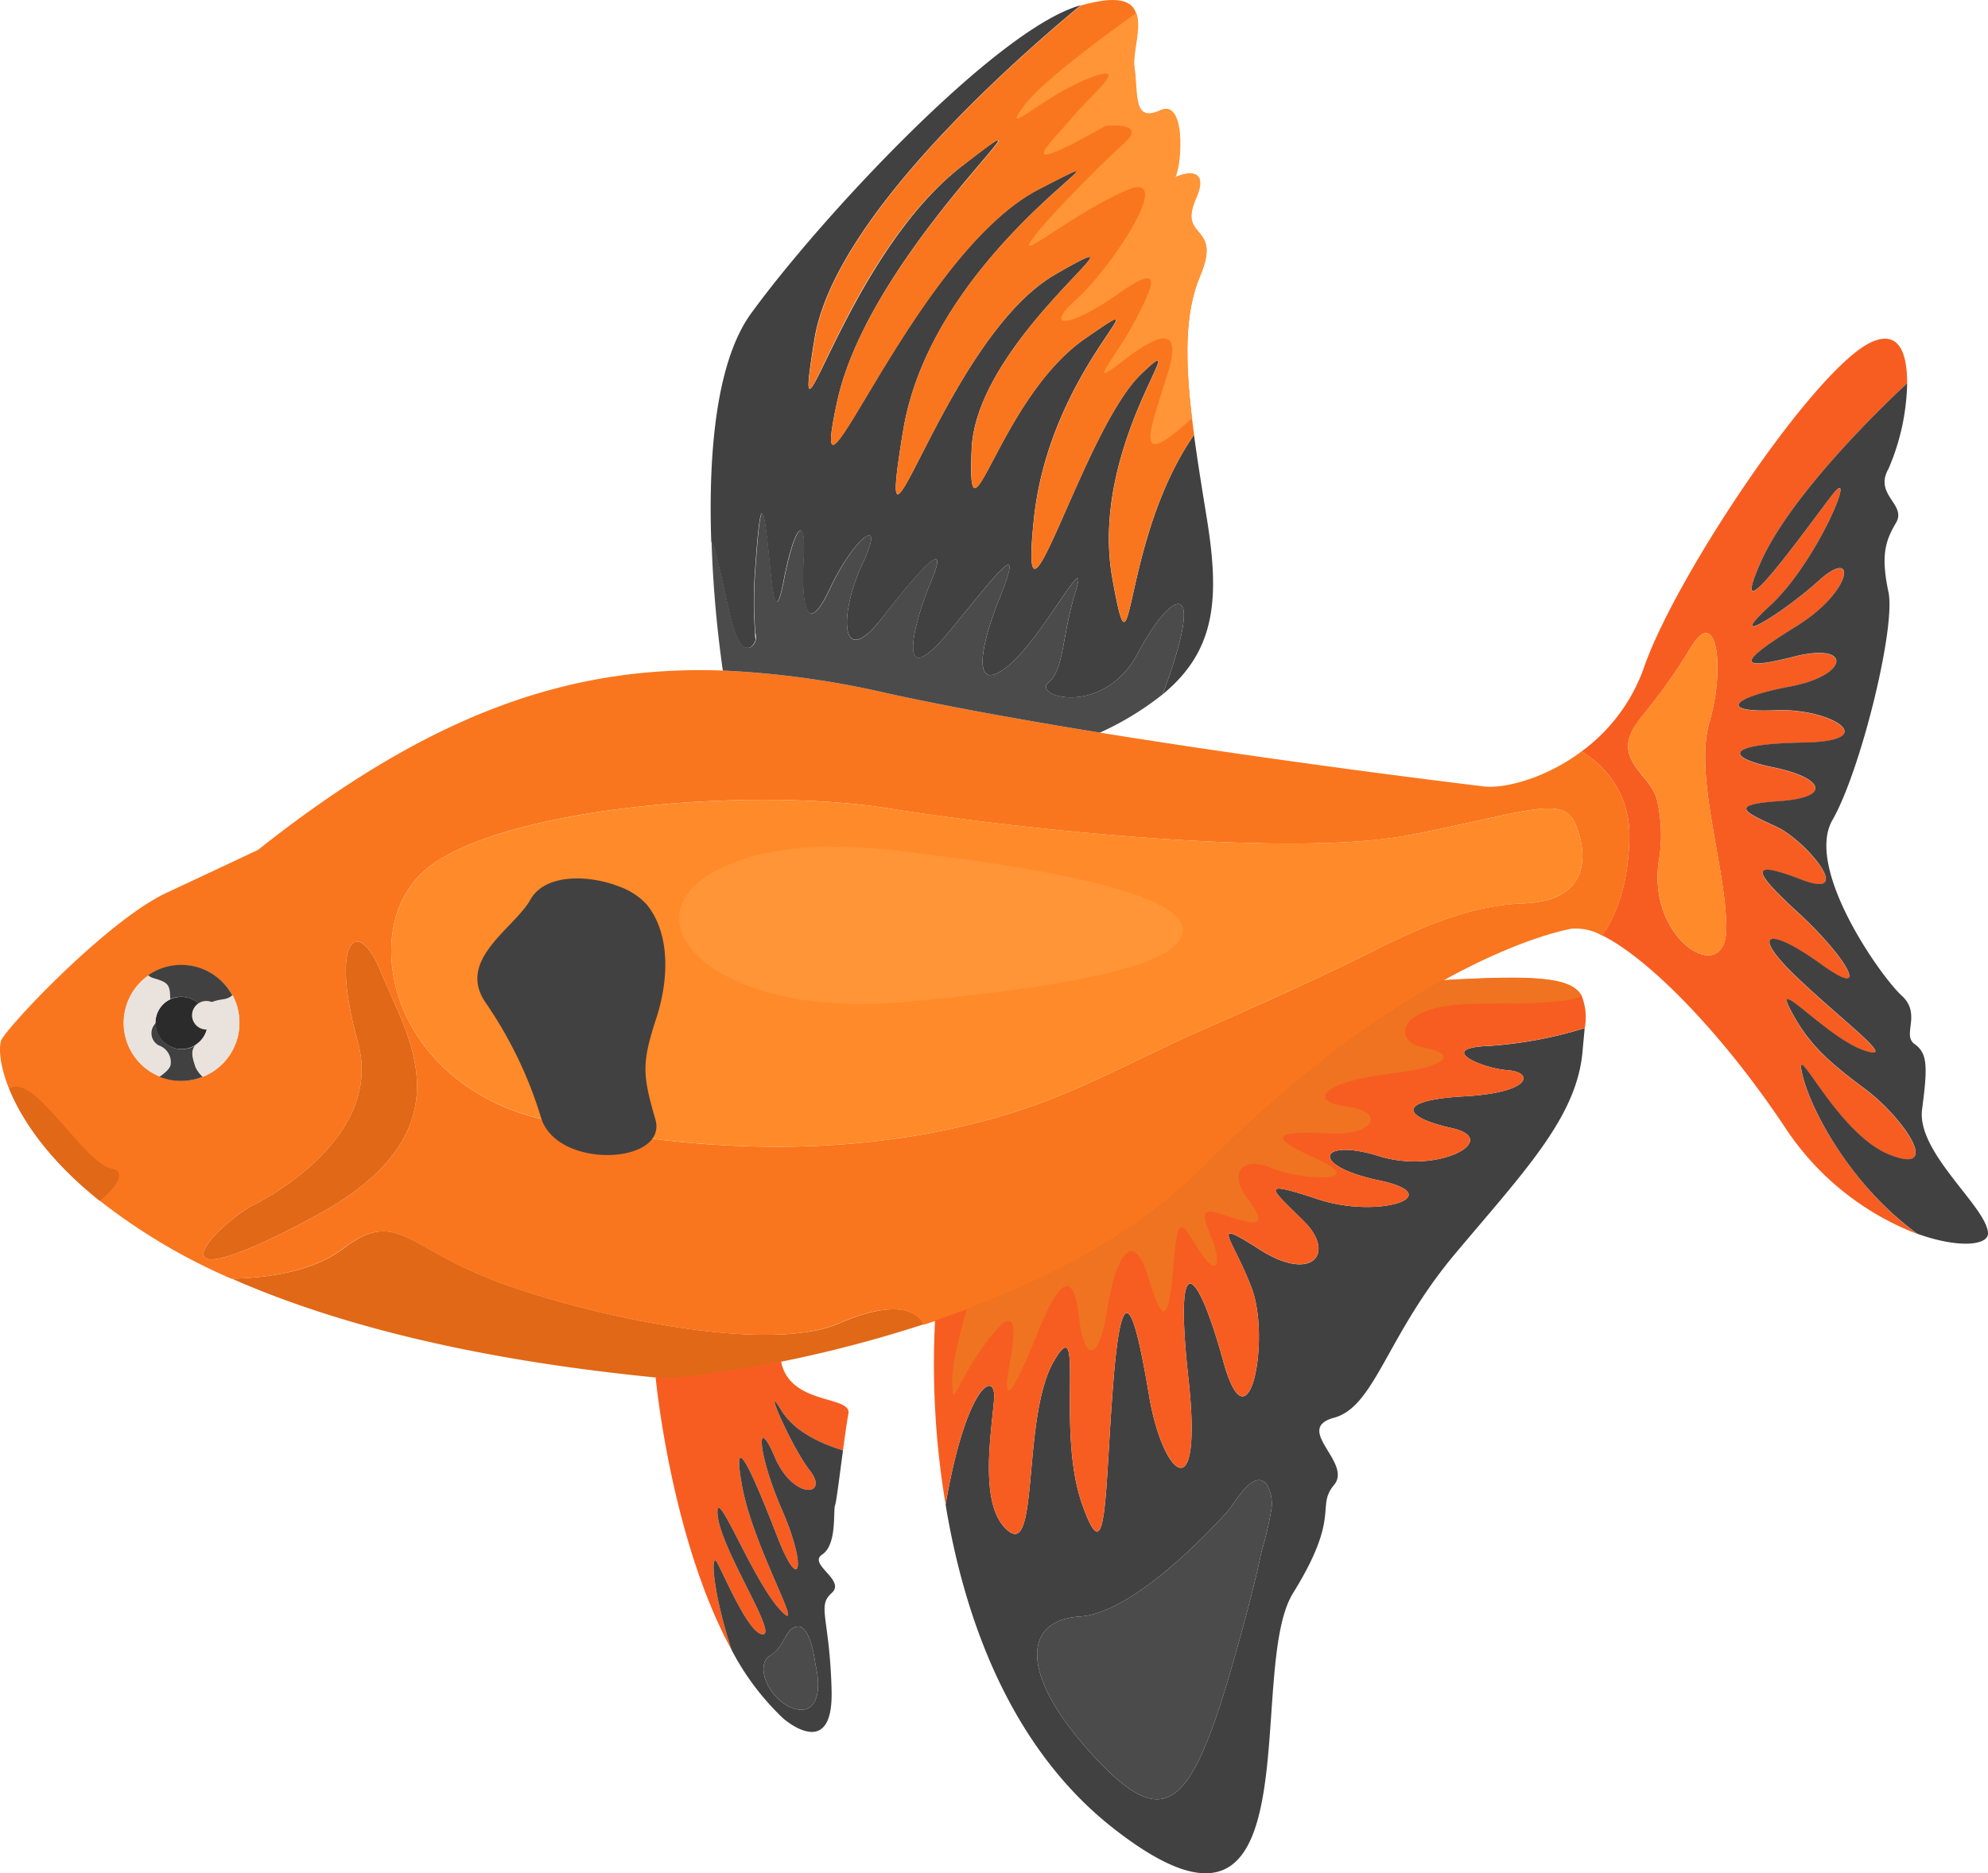 <svg xmlns="http://www.w3.org/2000/svg" viewBox="0 0 212.93 200.69"><title>red-phantom-tetra</title><g id="Layer_2" data-name="Layer 2"><g id="Ñëîé_2" data-name="Ñëîé 2"><path d="M193.05,115.19c-1.07-4.53,3.6,6.27,9.34,8.54s1.46-4-2.67-7.07-6.13-4.94-8-8.54,4,3.07,7.87,4.41-1.87-2.81-7.07-7.75-3.2-5.6,2.53-1.46,2.4-1.07-2.4-5.47-5.6-5.87.27-3.6.53-4.13-2.54-5.6-5.73-2.4.14-2.8,4.67-2.54-.54-3.61-5.33-2.53,3.21-2.67,2.93-3.73-3.07-3.46-4.81-1.34,1.6-2.54,6.67-4.8.4-3.2-5.87.54.26-3.25,6.54-8.62,2.41-4.89-10.28,7.34-5.21,2.67,9.47-15.47,6.67-11.87-11.47,15.88-7.73,7.34C191.6,53.3,201.1,44,204.27,41.06h0c0-3.22-.85-5.69-3.75-4.44-6,2.6-21,25-24.41,34.82a19,19,0,0,1-6.73,9.08A10.32,10.32,0,0,1,174.51,90c-.15,5.19-1.59,8.37-2.91,10.21,5,2.47,12.84,10.46,19.52,20.47a29.62,29.62,0,0,0,14.21,11.51C198,126.78,193.87,118.67,193.05,115.19ZM177.71,92a16.36,16.36,0,0,0-.26-6.39c-.49-1.77-2.17-2.83-2.83-4.5a2.87,2.87,0,0,1-.23-.94c-.13-1.65,1.17-3,2.16-4.28A60.16,60.16,0,0,0,181,69.54c2.9-5,3.8,2,2.1,7.8s1.8,15.61,1.8,22.11S176.21,100.65,177.71,92Z" style="fill:#f75d21"/><path d="M21,111.94a1.93,1.93,0,0,0,.36-.28A2.14,2.14,0,0,0,21,111.94Z" style="fill:#f9761e"/><path d="M98.93,141.88a135.55,135.55,0,0,1-15.23,4,119,119,0,0,1-12,1.84l-1.44-.14c-20.4-2-35-6-45.43-10.59,3.56-.07,8.61-.68,11.92-3.21,5.61-4.27,6.67-.35,15.74,3.23s29.35,8.24,37.35,4.78S98.93,141.88,98.93,141.88Z" style="fill:#e06817"/><path d="M169.38,80.52c-3.93,2.92-8.3,4-10.48,3.73,0,0-20.68-2.46-41.09-5.76-8.13-1.32-16.21-2.77-22.94-4.25a97.33,97.33,0,0,0-17.45-2.4c-16.11-.57-31.07,4.37-49.78,19.21,0,0-3.8,1.8-9.8,4.6S1.83,108.86.23,111.26c-.38.57-.39,2.58.74,5.38H1c1.32,3.24,4.15,7.57,9.69,12A63.9,63.9,0,0,0,24.79,137c3.56-.08,8.61-.69,11.92-3.21,5.61-4.27,6.67-.36,15.74,3.22s29.35,8.25,37.35,4.78,9.13.14,9.13.14l1.22-.4c10.19-3.43,21.09-8.68,28.94-16.62,9.75-9.85,18.54-16,25.41-19.81s11.71-5.2,13.81-5.6a5.67,5.67,0,0,1,3.29.74c1.32-1.84,2.76-5,2.91-10.21A10.32,10.32,0,0,0,169.38,80.52ZM19.44,115.79a6.19,6.19,0,1,1,2.28-.43A6.2,6.2,0,0,1,19.44,115.79Zm14.34,14.48c-17.07,9.2-12.48,2.51-7.07-.94,0,0,14.67-6.8,11.61-17.74s0-13.7,2.53-7.32S50.85,121.06,33.78,130.27ZM163.17,96.78c-5.62.2-10.83,2.48-15.89,5-6.29,3.16-12.75,6-19.18,8.86-6.08,2.7-12,6-18.3,8.12-16.4,5.53-35,5-51.77,1.13-6.47-1.48-12.34-5.64-14.9-11.91C41.24,103.37,41.3,97.47,45,93.72c6.81-6.94,34.42-9.61,50.16-7.11s43.62,5.24,55.89,2.84,16.28-4.27,17.61-1.33S170.64,96.52,163.17,96.78Z" style="fill:#f9761e"/><path d="M124.53,74.39c4.89-13.12.9-11.15-2.64-4.44-3.67,6.94-11.34,4.67-9.61,3.2s1.4-4.8,2.93-9.8-3.46,4.8-7.08,7.87-3.65-.6-1.12-7,.74-4-5.2,3.27-4.07-.47-2.08-5.21-.79-1.8-5.26,3.94-4.67-.33-2.07-5.87-1-2.67-3.53,2.73-3.07,1.67-2.8-3.33-1.07-3.14-2.13,2.4-1.27,0-1.8-4.54-.81-3-1.27,3.47a42.92,42.92,0,0,0,0,6.67c0,.26,0,.52.07.77-.21.59-.57,1.07-1.17.83-1.33-.51-1.87-5.47-3.2-10.34a3.71,3.71,0,0,0-.39-1c-.29-8.59.33-19,4.26-24.42,7.4-10.2,26.21-30.41,35.21-33l.07,0c-8.08,6.7-26.41,23.11-28.48,35.7C84.6,52.5,90.13,27.82,103,17.82S93.27,26.49,89.67,43s8-15.74,21.61-22.74S100.08,26,96.74,46.1,101,36.36,113,29.42s-8.4,6.54-8.93,18.68,2.8-5.34,12.13-11.81-3.73,2.87-5.46,19.28,5.2-9.47,11.47-15.48-5.65,7.47-3.07,21.88c2.32,12.92.8-3.89,8.75-15.38.35,2.66.82,5.54,1.32,8.64C130.66,64,130.3,69.64,124.53,74.39Z" style="fill:#414142"/><path d="M128.52,29.62c-1.62,3.87-1.6,8.89-.85,15.18.07.58.15,1.18.23,1.79-8,11.49-6.43,28.3-8.75,15.38-2.58-14.41,9.34-27.88,3.07-21.88S109,72,110.75,55.57s14.8-25.75,5.46-19.28-12.67,24-12.13,11.81S125,22.49,113,29.42,93.4,66.24,96.74,46.1s28.15-32.82,14.54-25.81S86.07,59.57,89.67,43,116,7.81,103,17.82,84.6,52.5,87.27,36.29c2.07-12.59,20.4-29,28.48-35.7,4-1.13,5.45-.51,5.92.78.61,1.62-.41,4.28-.19,5.84.41,2.8-.2,6,2.81,4.6,2.61-1.21,2.34,5.43,1.57,7.19-.43.21-.65.42-.37.42s.26-.16.37-.42c1.12-.56,3.68-1.12,2.23,2.22C126.09,25.82,131,23.82,128.52,29.62Z" style="fill:#f9761e"/><path d="M159.5,112.06c-5.8.2-.8,2.4,2,2.6s2.64,2.4-4.68,2.8-6.72,2.2-1.32,3.4-1.4,5-7.8,3-7.61,1,0,2.6,0,4.21-6.61,2-4.8-1-1.4,2.41.86,6.6-4.77,3-2.83-1.2-.83,4.2-.33,17.73-3.07,7.76-5.33-12.76-3.73,1.84-2.8,10.27-4.2,1.94-2.81-14.14-3.81-1.94-.6,21.41-3.4,13.41.4-21.09-3-15.25-1.6,20.66-4.8,18.25-2-9.8-1.62-14c.35-3.46-2.92-2-5.18,11.11,1.92,11.66,6.66,25.84,18,34.71,22,17.21,14-16.8,19.21-25.21s2.4-9.2,4.4-11.6-4.4-6,0-7.2,5.61-8.81,13-17.61,13-14.61,13.61-21.61c.08-.93.17-1.77.23-2.52A44.77,44.77,0,0,1,159.5,112.06Zm-23.32,49.61a38.34,38.34,0,0,1-1.07,4.6c-.83,3.95-1.91,7.84-3,11.72-4.6,16.1-7.4,18.41-15.11,10s-7.6-14.41-1.3-14.81,15.81-11.3,15.81-11.3c.74-.82,2.76-4.64,4.18-2.83A4.15,4.15,0,0,1,136.18,161.67Z" style="fill:#414142"/><path d="M161.5,114.66c2.8.2,2.64,2.4-4.68,2.8s-6.72,2.2-1.32,3.4-1.4,5-7.8,3-7.61,1,0,2.6,0,4.21-6.61,2-4.8-1-1.4,2.4.86,6.6-4.77,3-2.83-1.2-.83,4.2-.33,17.73-3.07,7.76-5.33-12.76-3.73,1.84-2.8,10.27-4.2,1.94-2.81-14.14-3.81-1.94-.6,21.41-3.4,13.41.4-21.09-3-15.25-1.6,20.66-4.8,18.25-2-9.8-1.62-14c.35-3.47-2.92-2-5.18,11.1a91,91,0,0,1-1.13-19.7c1.13-.38,2.28-.79,3.43-1.22h0c9.15-3.42,18.53-8.35,25.51-15.4,9.75-9.85,18.54-16,25.41-19.81,10.34-.61,13.87-.25,14.92,1.69a6.17,6.17,0,0,1,.32,3.41,45.34,45.34,0,0,1-10.24,1.91C153.7,112.26,158.7,114.46,161.5,114.66Z" style="fill:#f75d21"/><path d="M90.87,151.47c-.15.77-.36,2.29-.58,3.91-1.78-.53-5.12-1.8-6.62-4.31-2.1-3.5,1,3.81,3.1,6.51s-1.8,3.2-3.8-1.5-1.9-.5.8,5.7,1.9,9.1-.5,2.9-5-12.29-3.8-5.55,7.1,16.56,4.1,13.35-7-13.8-6.71-10.2,6.31,12.61,4.91,12.81-3.84-5.51-4.92-7.61c-.77-1.48-.59,2.89,1.52,9.31-6.55-12-8.15-29.26-8.15-29.26l1.44.14a119,119,0,0,0,12-1.84C84.53,150.59,91.27,149.47,90.87,151.47Z" style="fill:#f75d21"/><path d="M212.93,132.07c.1,1.39-3.21,1.69-7.59.1h0c-7.35-5.39-11.46-13.5-12.28-17-1.07-4.53,3.6,6.27,9.34,8.54s1.46-4-2.67-7.07-6.13-4.94-8-8.54,4,3.07,7.87,4.41-1.87-2.81-7.07-7.75-3.2-5.6,2.53-1.46,2.4-1.07-2.4-5.47-5.6-5.87.27-3.6.53-4.13-2.54-5.6-5.73-2.4.14-2.8,4.67-2.54-.54-3.61-5.33-2.53,3.21-2.67,2.93-3.73-3.07-3.46-4.81-1.34,1.6-2.54,6.67-4.8.4-3.2-5.87.54.26-3.25,6.54-8.62,2.41-4.89-10.28,7.34-5.21,2.67,9.47-15.47,6.67-11.87-11.47,15.88-7.73,7.34C191.6,53.3,201.1,44,204.27,41.06a24.22,24.22,0,0,1-2,9.17c-1.6,2.8,2,3.8.8,5.8s-1.6,3.6-.8,7.41-3,19.2-6,24.41,5.2,16.8,7.4,18.8,0,4.21,1.4,5.21,1.4,2.4.8,7S212.73,129.26,212.93,132.07Z" style="fill:#414142"/><path d="M136.18,161.67a38.34,38.34,0,0,1-1.07,4.6c-.83,3.95-1.91,7.84-3,11.72-4.6,16.1-7.4,18.41-15.11,10s-7.6-14.41-1.3-14.81,15.81-11.3,15.81-11.3c.74-.82,2.76-4.64,4.18-2.83A4.15,4.15,0,0,1,136.18,161.67Z" style="fill:#4b4b4c"/><path d="M88.07,166.54c1.6-1.06,1.15-4.66,1.37-5.26.14-.37.5-3.27.85-5.9-1.78-.53-5.12-1.8-6.62-4.31-2.1-3.5,1,3.81,3.1,6.51s-1.8,3.2-3.8-1.5-1.9-.5.8,5.7,1.9,9.1-.5,2.9-5-12.29-3.8-5.55,7.1,16.56,4.1,13.35-7-13.8-6.71-10.2,6.31,12.61,4.91,12.81-3.84-5.51-4.92-7.61c-.77-1.48-.59,2.89,1.52,9.31a27.94,27.94,0,0,0,5.5,7.3s5.4,4.8,5.2-3-1.59-9,0-10.41S86.47,167.6,88.07,166.54ZM84.9,183c-2.56-.94-4.1-4.6-2.43-5.61s1.6-3.06,3-3.13,1.87,4.07,1.87,4.07C88.06,181.25,87.47,183.89,84.9,183Z" style="fill:#414142"/><path d="M84.9,183c-2.56-.94-4.1-4.6-2.43-5.61s1.6-3.06,3-3.13,1.87,4.07,1.87,4.07C88.06,181.25,87.47,183.89,84.9,183Z" style="fill:#4b4b4c"/><path d="M184.91,99.45c0,6.5-8.7,1.2-7.2-7.47a16.36,16.36,0,0,0-.26-6.39c-.49-1.77-2.17-2.83-2.83-4.5a2.87,2.87,0,0,1-.23-.94c-.13-1.65,1.17-3,2.16-4.28A60.16,60.16,0,0,0,181,69.54c2.9-5,3.8,2,2.1,7.8S184.91,93,184.91,99.45Z" style="fill:#ff8a29"/><path d="M163.17,96.78c-5.62.2-10.83,2.48-15.89,5-6.29,3.16-12.75,6-19.18,8.86-6.08,2.7-12,6-18.3,8.12-16.4,5.53-35,5-51.77,1.12-6.47-1.48-12.34-5.63-14.9-11.9C41.24,103.37,41.3,97.47,45,93.72c6.81-6.94,34.42-9.61,50.16-7.11s43.62,5.24,55.89,2.84,16.28-4.27,17.61-1.34S170.64,96.52,163.17,96.78Z" style="fill:#ff8a29"/><path d="M33.78,130.27c-17.07,9.2-12.48,2.5-7.07-.94,0,0,14.67-6.8,11.61-17.74s0-13.7,2.53-7.32S50.85,121.06,33.78,130.27Z" style="fill:#e06817"/><path d="M21.32,111.66a1.93,1.93,0,0,1-.36.28A2.14,2.14,0,0,1,21.32,111.66Z" style="fill:#f9761e"/><path d="M22.24,109.59a2.77,2.77,0,0,1-.92,2.07h0a2.14,2.14,0,0,0-.36.28,2.74,2.74,0,0,1-1.52.45,2.8,2.8,0,0,1-1.17-5.34h0a2.85,2.85,0,0,1,1.17-.25A2.8,2.8,0,0,1,22,108.47,2.77,2.77,0,0,1,22.24,109.59Z" style="fill:#2b2b2b"/><path d="M21,111.94a1.93,1.93,0,0,0,.36-.28A2.14,2.14,0,0,0,21,111.94Z" style="fill:#f9761e"/><path d="M18.27,114.06c-.09.44-.68.92-1.19,1.27a6.21,6.21,0,0,1-1.16-10.85,1.19,1.19,0,0,0,.52.3c1.53.47,1.86.59,1.83,2.26h0a2.78,2.78,0,0,0-1.63,2.54A1.49,1.49,0,0,0,17,112,1.89,1.89,0,0,1,18.27,114.06Z" style="fill:#eae3dd"/><path d="M21.72,115.36a6.27,6.27,0,0,1-4.64,0c.51-.35,1.1-.83,1.19-1.27A1.89,1.89,0,0,0,17,112a1.49,1.49,0,0,1-.31-2.4,2.8,2.8,0,0,0,2.8,2.8,2.74,2.74,0,0,0,1.52-.45c-.64.66-.28,1.56-.05,2.32A3.09,3.09,0,0,0,21.72,115.36Z" style="fill:#414142"/><path d="M25.64,109.59a6.2,6.2,0,0,1-3.92,5.77,3.09,3.09,0,0,1-.81-1.1c-.23-.76-.59-1.66.05-2.32a1.93,1.93,0,0,0,.36-.28h0a2.81,2.81,0,0,0,.69-3.19c-.22-.79.5-1.22,2-1.42a1.79,1.79,0,0,0,.92-.42A6.17,6.17,0,0,1,25.64,109.59Z" style="fill:#eae3dd"/><path d="M24.89,106.63a1.79,1.79,0,0,1-.92.42c-1.46.2-2.18.63-2,1.42a2.8,2.8,0,0,0-2.57-1.68,2.85,2.85,0,0,0-1.17.25c0-1.67-.3-1.79-1.83-2.26a1.19,1.19,0,0,1-.52-.3,6.21,6.21,0,0,1,9,2.15Z" style="fill:#414142"/><path d="M20.6,108.47a1.53,1.53,0,0,1,3,0,1.53,1.53,0,1,1-3,0Z" style="fill:#eae3dd"/><path d="M114,93.85c-6.52-1.35-13.46-2.14-15.17-2.38-.83-.11-1.65-.23-2.48-.32-5.94-.64-12.51-.89-18.15,1.41-12.41,5.07-2.54,16.69,18.41,14.82s29.08-4.36,30-7.19S121,95.31,114,93.85Z" style="fill:#ff9536"/><path d="M10.66,128.64c-5.54-4.42-8.37-8.75-9.69-12H1c.43-.33,1.41-.56,3.33,1.27,2.8,2.66,5.6,6.93,7.74,7.33C13.52,125.52,12.49,127.28,10.66,128.64Z" style="fill:#e06817"/><path d="M128.52,29.62c-1.62,3.87-1.6,8.89-.85,15.18-.54.51-1.13,1-1.78,1.54-4.41,3.54-2.4-1.13-.8-6.39s-1.07-4.21-5-1.14-.53-.6,1.47-4.42,3.2-6.46-1.87-2.86-8.07,3.81-4.4.54S126.16,18,120.62,20.4s-11.34,7.33-10.27,5.53,7.47-8.27,10.07-10.6-2-1.84-2-1.84c-10.8,6.11-5.6,1.6-3.7-.77s6.78-6.22,1.9-4.33-9.62,6.62-7,3c1.78-2.46,8.19-7.23,12.09-10,.61,1.62-.41,4.28-.19,5.84.41,2.8-.2,6,2.81,4.6,2.61-1.21,2.34,5.43,1.57,7.19,1.12-.56,3.68-1.12,2.23,2.22C126.09,25.82,131,23.82,128.52,29.62Z" style="fill:#ff9536"/><path d="M124.53,74.39a32,32,0,0,1-6.72,4.1c-8.13-1.32-16.21-2.77-22.94-4.25a97.33,97.33,0,0,0-17.45-2.4A127.6,127.6,0,0,1,76.21,58a3.71,3.71,0,0,1,.39,1c1.33,4.87,1.87,9.83,3.2,10.34.6.24,1-.24,1.17-.83,0-.25,0-.51-.07-.77a42.92,42.92,0,0,1,0-6.67c.46-6.47.73-8,1.27-3.47s.73,10.08,1.8,4.54,2.4-7.41,2.13-2.4.27,8.74,2.8,3.33S95,54.81,92.4,60.35,90,72,94.47,66.22s7.24-8.67,5.26-3.94-3.86,12.47,2.08,5.21,7.74-9.68,5.2-3.27-2.5,10.07,1.12,7,8.62-12.87,7.08-7.87-1.2,8.34-2.93,9.8,5.94,3.74,9.61-3.2C125.43,63.24,129.42,61.27,124.53,74.39Z" style="fill:#4b4b4c"/><path d="M152.5,112.24c3.4.6,3.1,2-3.7,2.8s-9,2.9-4.6,3.5,2.9,3.1-1.61,2.9-8.1-.2-1.8,2.6-1.6,2.41-4.59,1.1-4.71.4-2.61,3.21,1.3,3-1.3,2.2-4.1-1.7-2.7,1.63.8,4.77-1.1,1.87-2.3-4.5-2.8,1.5-1.1,6.7-2.7,1.3-3.51-2.3-4.41,3.5-2.5,5.4-3,.9-1.7-5.3-4.51,1.71-3.79,7.8-2.89,2.87.2-5.88-2.9-1.52-3.2,6.65-3.3,4,1.54-7.91,1.6-8.09h0c9.15-3.42,18.53-8.35,25.51-15.4,9.75-9.85,18.54-16,25.41-19.81,10.34-.61,13.87-.25,14.92,1.69-1.59.74-4.87.81-11.42.84C149.4,107.62,149.1,111.64,152.5,112.24Z" style="fill:#ef7320"/><path d="M66.37,95c-3.32-1.32-8-1.4-9.55,1.37-1.74,3.11-7.93,6.42-4.84,11A44.42,44.42,0,0,1,58,119.9c1.88,5.44,13.6,4.81,12.19,0s-1.44-6.09.12-10.86c1.23-3.77,1.63-8.89-1.07-12.17A7.37,7.37,0,0,0,66.37,95Z" style="fill:#414142"/></g></g></svg>